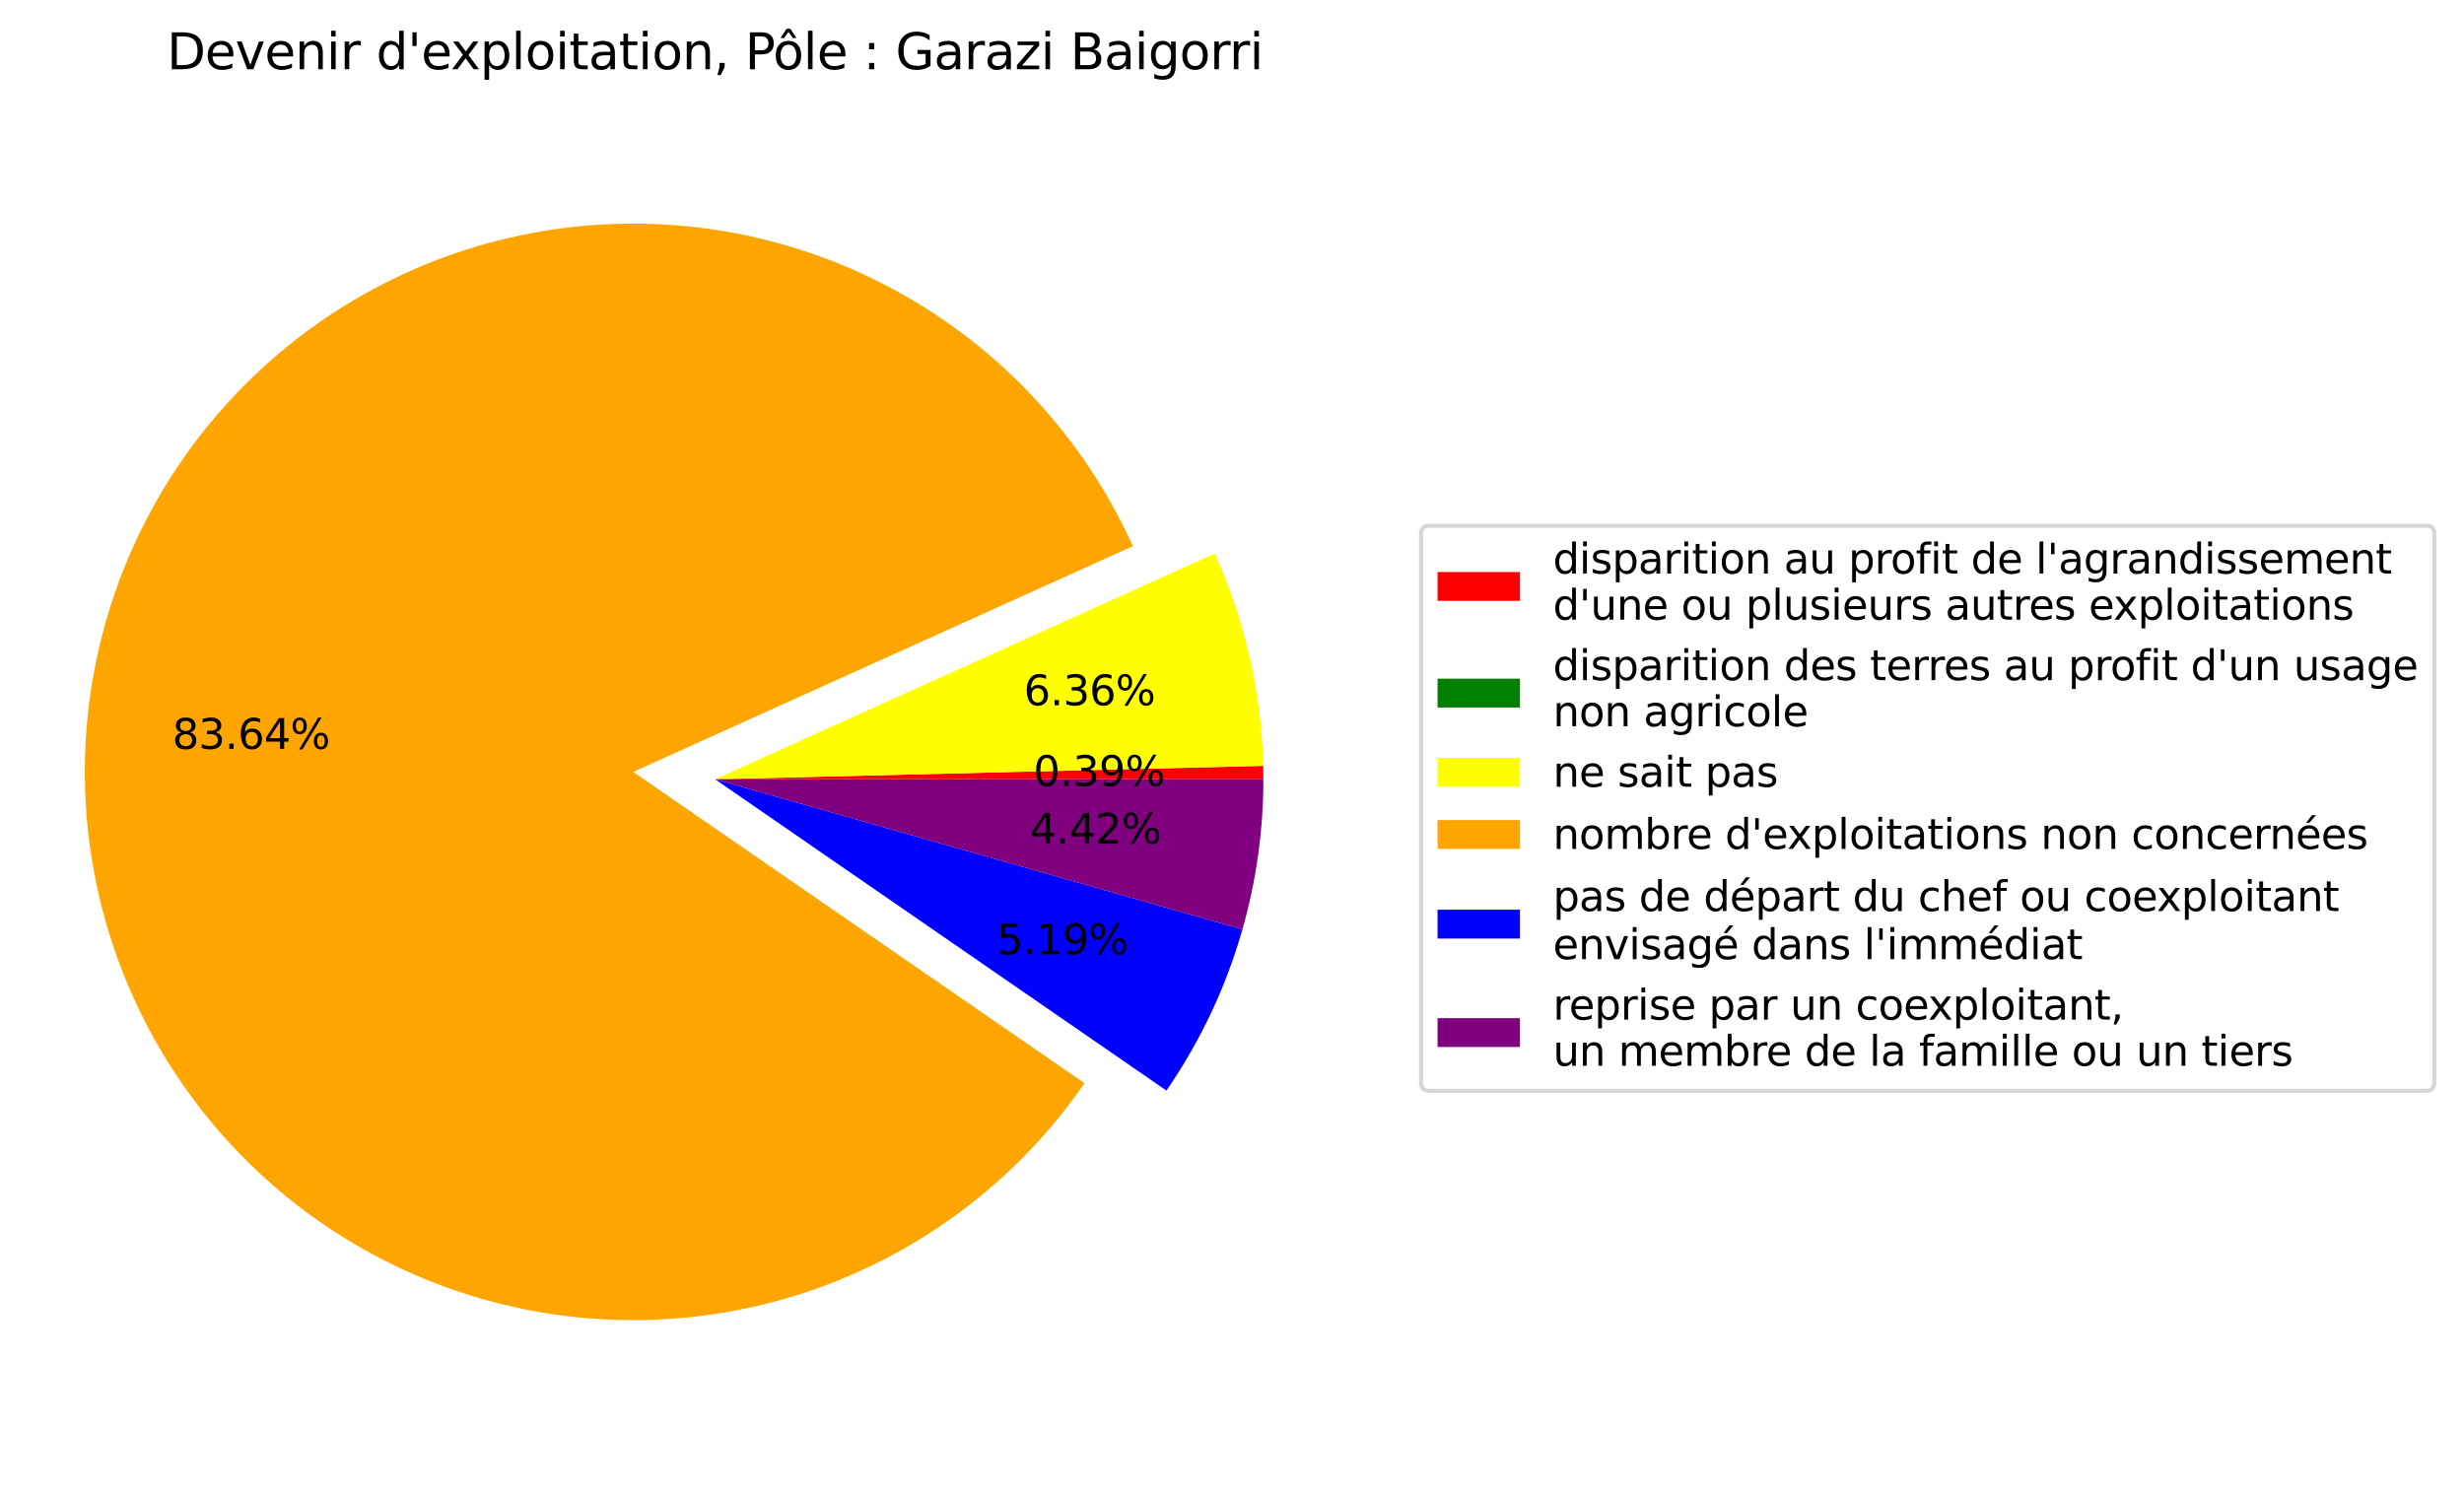 <?xml version="1.0" encoding="utf-8" standalone="no"?>
<!DOCTYPE svg PUBLIC "-//W3C//DTD SVG 1.1//EN"
  "http://www.w3.org/Graphics/SVG/1.1/DTD/svg11.dtd">
<svg xmlns:xlink="http://www.w3.org/1999/xlink" width="597.92pt" height="362.638pt" viewBox="0 0 597.92 362.638" xmlns="http://www.w3.org/2000/svg" version="1.1">
 <defs>
  <style type="text/css">*{stroke-linejoin: round; stroke-linecap: butt}</style>
 </defs>
 <g id="figure_1">
  <g id="patch_1">
   <path d="M 0 362.638 
L 597.92 362.638 
L 597.92 0 
L 0 0 
z
" style="fill: #ffffff"/>
  </g>
  <g id="axes_1">
   <g id="patch_2">
    <path d="M 306.576 189.118 
C 306.576 188.575 306.573 188.032 306.566 187.49 
C 306.559 186.947 306.549 186.404 306.536 185.861 
L 173.52 189.118 
z
" style="fill: #ff0000"/>
   </g>
   <g id="patch_3">
    <path d="M 306.536 185.861 
C 306.536 185.861 306.536 185.861 306.536 185.861 
L 173.52 189.118 
z
" style="fill: #008000"/>
   </g>
   <g id="patch_4">
    <path d="M 306.536 185.861 
C 306.319 176.99 305.215 168.162 303.24 159.51 
C 301.265 150.859 298.43 142.426 294.777 134.339 
L 173.52 189.118 
z
" style="fill: #ffff00"/>
   </g>
   <g id="patch_5">
    <path d="M 274.898 132.55 
C 268.888 119.245 260.728 107.02 250.747 96.365 
C 240.766 85.71 229.099 76.77 216.214 69.904 
C 203.33 63.038 189.403 58.34 174.993 55.997 
C 160.582 53.655 145.884 53.7 131.488 56.13 
C 117.092 58.561 103.194 63.345 90.352 70.289 
C 77.51 77.234 65.898 86.245 55.982 96.961 
C 46.066 107.676 37.982 119.952 32.052 133.293 
C 26.123 146.634 22.43 160.861 21.122 175.402 
C 19.813 189.943 20.906 204.6 24.358 218.786 
C 27.81 232.972 33.573 246.493 41.416 258.807 
C 49.259 271.121 59.075 282.061 70.471 291.187 
C 81.867 300.313 94.687 307.501 108.418 312.464 
C 122.148 317.426 136.602 320.095 151.199 320.363 
C 165.796 320.631 180.339 318.494 194.242 314.04 
C 208.145 309.585 221.221 302.872 232.944 294.17 
C 244.667 285.469 254.879 274.897 263.169 262.879 
L 153.642 187.329 
z
" style="fill: #ffa500"/>
   </g>
   <g id="patch_6">
    <path d="M 283.047 264.668 
C 287.159 258.707 290.777 252.419 293.866 245.869 
C 296.955 239.318 299.504 232.527 301.488 225.561 
L 173.52 189.118 
z
" style="fill: #0000ff"/>
   </g>
   <g id="patch_7">
    <path d="M 301.488 225.561 
C 303.174 219.642 304.447 213.612 305.298 207.516 
C 306.149 201.421 306.576 195.273 306.576 189.118 
L 173.52 189.118 
z
" style="fill: #800080"/>
   </g>
   <g id="matplotlib.axis_1"/>
   <g id="matplotlib.axis_2"/>
   <g id="text_1">
    <!-- 0.39% -->
    <g transform="translate(250.769 190.738) scale(0.1 -0.1)">
     <defs>
      <path id="DejaVuSans-30" d="M 2034 4250 
Q 1547 4250 1301 3770 
Q 1056 3291 1056 2328 
Q 1056 1369 1301 889 
Q 1547 409 2034 409 
Q 2525 409 2770 889 
Q 3016 1369 3016 2328 
Q 3016 3291 2770 3770 
Q 2525 4250 2034 4250 
z
M 2034 4750 
Q 2819 4750 3233 4129 
Q 3647 3509 3647 2328 
Q 3647 1150 3233 529 
Q 2819 -91 2034 -91 
Q 1250 -91 836 529 
Q 422 1150 422 2328 
Q 422 3509 836 4129 
Q 1250 4750 2034 4750 
z
" transform="scale(0.016)"/>
      <path id="DejaVuSans-2e" d="M 684 794 
L 1344 794 
L 1344 0 
L 684 0 
L 684 794 
z
" transform="scale(0.016)"/>
      <path id="DejaVuSans-33" d="M 2597 2516 
Q 3050 2419 3304 2112 
Q 3559 1806 3559 1356 
Q 3559 666 3084 287 
Q 2609 -91 1734 -91 
Q 1441 -91 1130 -33 
Q 819 25 488 141 
L 488 750 
Q 750 597 1062 519 
Q 1375 441 1716 441 
Q 2309 441 2620 675 
Q 2931 909 2931 1356 
Q 2931 1769 2642 2001 
Q 2353 2234 1838 2234 
L 1294 2234 
L 1294 2753 
L 1863 2753 
Q 2328 2753 2575 2939 
Q 2822 3125 2822 3475 
Q 2822 3834 2567 4026 
Q 2313 4219 1838 4219 
Q 1578 4219 1281 4162 
Q 984 4106 628 3988 
L 628 4550 
Q 988 4650 1302 4700 
Q 1616 4750 1894 4750 
Q 2613 4750 3031 4423 
Q 3450 4097 3450 3541 
Q 3450 3153 3228 2886 
Q 3006 2619 2597 2516 
z
" transform="scale(0.016)"/>
      <path id="DejaVuSans-39" d="M 703 97 
L 703 672 
Q 941 559 1184 500 
Q 1428 441 1663 441 
Q 2288 441 2617 861 
Q 2947 1281 2994 2138 
Q 2813 1869 2534 1725 
Q 2256 1581 1919 1581 
Q 1219 1581 811 2004 
Q 403 2428 403 3163 
Q 403 3881 828 4315 
Q 1253 4750 1959 4750 
Q 2769 4750 3195 4129 
Q 3622 3509 3622 2328 
Q 3622 1225 3098 567 
Q 2575 -91 1691 -91 
Q 1453 -91 1209 -44 
Q 966 3 703 97 
z
M 1959 2075 
Q 2384 2075 2632 2365 
Q 2881 2656 2881 3163 
Q 2881 3666 2632 3958 
Q 2384 4250 1959 4250 
Q 1534 4250 1286 3958 
Q 1038 3666 1038 3163 
Q 1038 2656 1286 2365 
Q 1534 2075 1959 2075 
z
" transform="scale(0.016)"/>
      <path id="DejaVuSans-25" d="M 4653 2053 
Q 4381 2053 4226 1822 
Q 4072 1591 4072 1178 
Q 4072 772 4226 539 
Q 4381 306 4653 306 
Q 4919 306 5073 539 
Q 5228 772 5228 1178 
Q 5228 1588 5073 1820 
Q 4919 2053 4653 2053 
z
M 4653 2450 
Q 5147 2450 5437 2106 
Q 5728 1763 5728 1178 
Q 5728 594 5436 251 
Q 5144 -91 4653 -91 
Q 4153 -91 3862 251 
Q 3572 594 3572 1178 
Q 3572 1766 3864 2108 
Q 4156 2450 4653 2450 
z
M 1428 4353 
Q 1159 4353 1004 4120 
Q 850 3888 850 3481 
Q 850 3069 1003 2837 
Q 1156 2606 1428 2606 
Q 1700 2606 1854 2837 
Q 2009 3069 2009 3481 
Q 2009 3884 1853 4118 
Q 1697 4353 1428 4353 
z
M 4250 4750 
L 4750 4750 
L 1831 -91 
L 1331 -91 
L 4250 4750 
z
M 1428 4750 
Q 1922 4750 2215 4408 
Q 2509 4066 2509 3481 
Q 2509 2891 2217 2550 
Q 1925 2209 1428 2209 
Q 931 2209 642 2551 
Q 353 2894 353 3481 
Q 353 4063 643 4406 
Q 934 4750 1428 4750 
z
" transform="scale(0.016)"/>
     </defs>
     <use xlink:href="#DejaVuSans-30"/>
     <use xlink:href="#DejaVuSans-2e" x="63.623"/>
     <use xlink:href="#DejaVuSans-33" x="95.41"/>
     <use xlink:href="#DejaVuSans-39" x="159.033"/>
     <use xlink:href="#DejaVuSans-25" x="222.656"/>
    </g>
   </g>
   <g id="text_2">
    <!-- 0.0% -->
    <g transform="translate(253.929 189.598) scale(0.1 -0.1)">
    </g>
   </g>
   <g id="text_3">
    <!-- 6.36% -->
    <g transform="translate(248.44 171.152) scale(0.1 -0.1)">
     <defs>
      <path id="DejaVuSans-36" d="M 2113 2584 
Q 1688 2584 1439 2293 
Q 1191 2003 1191 1497 
Q 1191 994 1439 701 
Q 1688 409 2113 409 
Q 2538 409 2786 701 
Q 3034 994 3034 1497 
Q 3034 2003 2786 2293 
Q 2538 2584 2113 2584 
z
M 3366 4563 
L 3366 3988 
Q 3128 4100 2886 4159 
Q 2644 4219 2406 4219 
Q 1781 4219 1451 3797 
Q 1122 3375 1075 2522 
Q 1259 2794 1537 2939 
Q 1816 3084 2150 3084 
Q 2853 3084 3261 2657 
Q 3669 2231 3669 1497 
Q 3669 778 3244 343 
Q 2819 -91 2113 -91 
Q 1303 -91 875 529 
Q 447 1150 447 2328 
Q 447 3434 972 4092 
Q 1497 4750 2381 4750 
Q 2619 4750 2861 4703 
Q 3103 4656 3366 4563 
z
" transform="scale(0.016)"/>
     </defs>
     <use xlink:href="#DejaVuSans-36"/>
     <use xlink:href="#DejaVuSans-2e" x="63.623"/>
     <use xlink:href="#DejaVuSans-33" x="95.41"/>
     <use xlink:href="#DejaVuSans-36" x="159.033"/>
     <use xlink:href="#DejaVuSans-25" x="222.656"/>
    </g>
   </g>
   <g id="text_4">
    <!-- 83.64% -->
    <g transform="translate(41.813 181.739) scale(0.1 -0.1)">
     <defs>
      <path id="DejaVuSans-38" d="M 2034 2216 
Q 1584 2216 1326 1975 
Q 1069 1734 1069 1313 
Q 1069 891 1326 650 
Q 1584 409 2034 409 
Q 2484 409 2743 651 
Q 3003 894 3003 1313 
Q 3003 1734 2745 1975 
Q 2488 2216 2034 2216 
z
M 1403 2484 
Q 997 2584 770 2862 
Q 544 3141 544 3541 
Q 544 4100 942 4425 
Q 1341 4750 2034 4750 
Q 2731 4750 3128 4425 
Q 3525 4100 3525 3541 
Q 3525 3141 3298 2862 
Q 3072 2584 2669 2484 
Q 3125 2378 3379 2068 
Q 3634 1759 3634 1313 
Q 3634 634 3220 271 
Q 2806 -91 2034 -91 
Q 1263 -91 848 271 
Q 434 634 434 1313 
Q 434 1759 690 2068 
Q 947 2378 1403 2484 
z
M 1172 3481 
Q 1172 3119 1398 2916 
Q 1625 2713 2034 2713 
Q 2441 2713 2670 2916 
Q 2900 3119 2900 3481 
Q 2900 3844 2670 4047 
Q 2441 4250 2034 4250 
Q 1625 4250 1398 4047 
Q 1172 3844 1172 3481 
z
" transform="scale(0.016)"/>
      <path id="DejaVuSans-34" d="M 2419 4116 
L 825 1625 
L 2419 1625 
L 2419 4116 
z
M 2253 4666 
L 3047 4666 
L 3047 1625 
L 3713 1625 
L 3713 1100 
L 3047 1100 
L 3047 0 
L 2419 0 
L 2419 1100 
L 313 1100 
L 313 1709 
L 2253 4666 
z
" transform="scale(0.016)"/>
     </defs>
     <use xlink:href="#DejaVuSans-38"/>
     <use xlink:href="#DejaVuSans-33" x="63.623"/>
     <use xlink:href="#DejaVuSans-2e" x="127.246"/>
     <use xlink:href="#DejaVuSans-36" x="159.033"/>
     <use xlink:href="#DejaVuSans-34" x="222.656"/>
     <use xlink:href="#DejaVuSans-25" x="286.279"/>
    </g>
   </g>
   <g id="text_5">
    <!-- 5.19% -->
    <g transform="translate(241.879 231.603) scale(0.1 -0.1)">
     <defs>
      <path id="DejaVuSans-35" d="M 691 4666 
L 3169 4666 
L 3169 4134 
L 1269 4134 
L 1269 2991 
Q 1406 3038 1543 3061 
Q 1681 3084 1819 3084 
Q 2600 3084 3056 2656 
Q 3513 2228 3513 1497 
Q 3513 744 3044 326 
Q 2575 -91 1722 -91 
Q 1428 -91 1123 -41 
Q 819 9 494 109 
L 494 744 
Q 775 591 1075 516 
Q 1375 441 1709 441 
Q 2250 441 2565 725 
Q 2881 1009 2881 1497 
Q 2881 1984 2565 2268 
Q 2250 2553 1709 2553 
Q 1456 2553 1204 2497 
Q 953 2441 691 2322 
L 691 4666 
z
" transform="scale(0.016)"/>
      <path id="DejaVuSans-31" d="M 794 531 
L 1825 531 
L 1825 4091 
L 703 3866 
L 703 4441 
L 1819 4666 
L 2450 4666 
L 2450 531 
L 3481 531 
L 3481 0 
L 794 0 
L 794 531 
z
" transform="scale(0.016)"/>
     </defs>
     <use xlink:href="#DejaVuSans-35"/>
     <use xlink:href="#DejaVuSans-2e" x="63.623"/>
     <use xlink:href="#DejaVuSans-31" x="95.41"/>
     <use xlink:href="#DejaVuSans-39" x="159.033"/>
     <use xlink:href="#DejaVuSans-25" x="222.656"/>
    </g>
   </g>
   <g id="text_6">
    <!-- 4.42% -->
    <g transform="translate(249.881 204.756) scale(0.1 -0.1)">
     <defs>
      <path id="DejaVuSans-32" d="M 1228 531 
L 3431 531 
L 3431 0 
L 469 0 
L 469 531 
Q 828 903 1448 1529 
Q 2069 2156 2228 2338 
Q 2531 2678 2651 2914 
Q 2772 3150 2772 3378 
Q 2772 3750 2511 3984 
Q 2250 4219 1831 4219 
Q 1534 4219 1204 4116 
Q 875 4013 500 3803 
L 500 4441 
Q 881 4594 1212 4672 
Q 1544 4750 1819 4750 
Q 2544 4750 2975 4387 
Q 3406 4025 3406 3419 
Q 3406 3131 3298 2873 
Q 3191 2616 2906 2266 
Q 2828 2175 2409 1742 
Q 1991 1309 1228 531 
z
" transform="scale(0.016)"/>
     </defs>
     <use xlink:href="#DejaVuSans-34"/>
     <use xlink:href="#DejaVuSans-2e" x="63.623"/>
     <use xlink:href="#DejaVuSans-34" x="95.41"/>
     <use xlink:href="#DejaVuSans-32" x="159.033"/>
     <use xlink:href="#DejaVuSans-25" x="222.656"/>
    </g>
   </g>
   <g id="text_7">
    <!-- Devenir d'exploitation, Pôle : Garazi Baigorri -->
    <g transform="translate(40.483 16.798) scale(0.12 -0.12)">
     <defs>
      <path id="DejaVuSans-44" d="M 1259 4147 
L 1259 519 
L 2022 519 
Q 2988 519 3436 956 
Q 3884 1394 3884 2338 
Q 3884 3275 3436 3711 
Q 2988 4147 2022 4147 
L 1259 4147 
z
M 628 4666 
L 1925 4666 
Q 3281 4666 3915 4102 
Q 4550 3538 4550 2338 
Q 4550 1131 3912 565 
Q 3275 0 1925 0 
L 628 0 
L 628 4666 
z
" transform="scale(0.016)"/>
      <path id="DejaVuSans-65" d="M 3597 1894 
L 3597 1613 
L 953 1613 
Q 991 1019 1311 708 
Q 1631 397 2203 397 
Q 2534 397 2845 478 
Q 3156 559 3463 722 
L 3463 178 
Q 3153 47 2828 -22 
Q 2503 -91 2169 -91 
Q 1331 -91 842 396 
Q 353 884 353 1716 
Q 353 2575 817 3079 
Q 1281 3584 2069 3584 
Q 2775 3584 3186 3129 
Q 3597 2675 3597 1894 
z
M 3022 2063 
Q 3016 2534 2758 2815 
Q 2500 3097 2075 3097 
Q 1594 3097 1305 2825 
Q 1016 2553 972 2059 
L 3022 2063 
z
" transform="scale(0.016)"/>
      <path id="DejaVuSans-76" d="M 191 3500 
L 800 3500 
L 1894 563 
L 2988 3500 
L 3597 3500 
L 2284 0 
L 1503 0 
L 191 3500 
z
" transform="scale(0.016)"/>
      <path id="DejaVuSans-6e" d="M 3513 2113 
L 3513 0 
L 2938 0 
L 2938 2094 
Q 2938 2591 2744 2837 
Q 2550 3084 2163 3084 
Q 1697 3084 1428 2787 
Q 1159 2491 1159 1978 
L 1159 0 
L 581 0 
L 581 3500 
L 1159 3500 
L 1159 2956 
Q 1366 3272 1645 3428 
Q 1925 3584 2291 3584 
Q 2894 3584 3203 3211 
Q 3513 2838 3513 2113 
z
" transform="scale(0.016)"/>
      <path id="DejaVuSans-69" d="M 603 3500 
L 1178 3500 
L 1178 0 
L 603 0 
L 603 3500 
z
M 603 4863 
L 1178 4863 
L 1178 4134 
L 603 4134 
L 603 4863 
z
" transform="scale(0.016)"/>
      <path id="DejaVuSans-72" d="M 2631 2963 
Q 2534 3019 2420 3045 
Q 2306 3072 2169 3072 
Q 1681 3072 1420 2755 
Q 1159 2438 1159 1844 
L 1159 0 
L 581 0 
L 581 3500 
L 1159 3500 
L 1159 2956 
Q 1341 3275 1631 3429 
Q 1922 3584 2338 3584 
Q 2397 3584 2469 3576 
Q 2541 3569 2628 3553 
L 2631 2963 
z
" transform="scale(0.016)"/>
      <path id="DejaVuSans-20" transform="scale(0.016)"/>
      <path id="DejaVuSans-64" d="M 2906 2969 
L 2906 4863 
L 3481 4863 
L 3481 0 
L 2906 0 
L 2906 525 
Q 2725 213 2448 61 
Q 2172 -91 1784 -91 
Q 1150 -91 751 415 
Q 353 922 353 1747 
Q 353 2572 751 3078 
Q 1150 3584 1784 3584 
Q 2172 3584 2448 3432 
Q 2725 3281 2906 2969 
z
M 947 1747 
Q 947 1113 1208 752 
Q 1469 391 1925 391 
Q 2381 391 2643 752 
Q 2906 1113 2906 1747 
Q 2906 2381 2643 2742 
Q 2381 3103 1925 3103 
Q 1469 3103 1208 2742 
Q 947 2381 947 1747 
z
" transform="scale(0.016)"/>
      <path id="DejaVuSans-27" d="M 1147 4666 
L 1147 2931 
L 616 2931 
L 616 4666 
L 1147 4666 
z
" transform="scale(0.016)"/>
      <path id="DejaVuSans-78" d="M 3513 3500 
L 2247 1797 
L 3578 0 
L 2900 0 
L 1881 1375 
L 863 0 
L 184 0 
L 1544 1831 
L 300 3500 
L 978 3500 
L 1906 2253 
L 2834 3500 
L 3513 3500 
z
" transform="scale(0.016)"/>
      <path id="DejaVuSans-70" d="M 1159 525 
L 1159 -1331 
L 581 -1331 
L 581 3500 
L 1159 3500 
L 1159 2969 
Q 1341 3281 1617 3432 
Q 1894 3584 2278 3584 
Q 2916 3584 3314 3078 
Q 3713 2572 3713 1747 
Q 3713 922 3314 415 
Q 2916 -91 2278 -91 
Q 1894 -91 1617 61 
Q 1341 213 1159 525 
z
M 3116 1747 
Q 3116 2381 2855 2742 
Q 2594 3103 2138 3103 
Q 1681 3103 1420 2742 
Q 1159 2381 1159 1747 
Q 1159 1113 1420 752 
Q 1681 391 2138 391 
Q 2594 391 2855 752 
Q 3116 1113 3116 1747 
z
" transform="scale(0.016)"/>
      <path id="DejaVuSans-6c" d="M 603 4863 
L 1178 4863 
L 1178 0 
L 603 0 
L 603 4863 
z
" transform="scale(0.016)"/>
      <path id="DejaVuSans-6f" d="M 1959 3097 
Q 1497 3097 1228 2736 
Q 959 2375 959 1747 
Q 959 1119 1226 758 
Q 1494 397 1959 397 
Q 2419 397 2687 759 
Q 2956 1122 2956 1747 
Q 2956 2369 2687 2733 
Q 2419 3097 1959 3097 
z
M 1959 3584 
Q 2709 3584 3137 3096 
Q 3566 2609 3566 1747 
Q 3566 888 3137 398 
Q 2709 -91 1959 -91 
Q 1206 -91 779 398 
Q 353 888 353 1747 
Q 353 2609 779 3096 
Q 1206 3584 1959 3584 
z
" transform="scale(0.016)"/>
      <path id="DejaVuSans-74" d="M 1172 4494 
L 1172 3500 
L 2356 3500 
L 2356 3053 
L 1172 3053 
L 1172 1153 
Q 1172 725 1289 603 
Q 1406 481 1766 481 
L 2356 481 
L 2356 0 
L 1766 0 
Q 1100 0 847 248 
Q 594 497 594 1153 
L 594 3053 
L 172 3053 
L 172 3500 
L 594 3500 
L 594 4494 
L 1172 4494 
z
" transform="scale(0.016)"/>
      <path id="DejaVuSans-61" d="M 2194 1759 
Q 1497 1759 1228 1600 
Q 959 1441 959 1056 
Q 959 750 1161 570 
Q 1363 391 1709 391 
Q 2188 391 2477 730 
Q 2766 1069 2766 1631 
L 2766 1759 
L 2194 1759 
z
M 3341 1997 
L 3341 0 
L 2766 0 
L 2766 531 
Q 2569 213 2275 61 
Q 1981 -91 1556 -91 
Q 1019 -91 701 211 
Q 384 513 384 1019 
Q 384 1609 779 1909 
Q 1175 2209 1959 2209 
L 2766 2209 
L 2766 2266 
Q 2766 2663 2505 2880 
Q 2244 3097 1772 3097 
Q 1472 3097 1187 3025 
Q 903 2953 641 2809 
L 641 3341 
Q 956 3463 1253 3523 
Q 1550 3584 1831 3584 
Q 2591 3584 2966 3190 
Q 3341 2797 3341 1997 
z
" transform="scale(0.016)"/>
      <path id="DejaVuSans-2c" d="M 750 794 
L 1409 794 
L 1409 256 
L 897 -744 
L 494 -744 
L 750 256 
L 750 794 
z
" transform="scale(0.016)"/>
      <path id="DejaVuSans-50" d="M 1259 4147 
L 1259 2394 
L 2053 2394 
Q 2494 2394 2734 2622 
Q 2975 2850 2975 3272 
Q 2975 3691 2734 3919 
Q 2494 4147 2053 4147 
L 1259 4147 
z
M 628 4666 
L 2053 4666 
Q 2838 4666 3239 4311 
Q 3641 3956 3641 3272 
Q 3641 2581 3239 2228 
Q 2838 1875 2053 1875 
L 1259 1875 
L 1259 0 
L 628 0 
L 628 4666 
z
" transform="scale(0.016)"/>
      <path id="DejaVuSans-f4" d="M 1959 3097 
Q 1497 3097 1228 2736 
Q 959 2375 959 1747 
Q 959 1119 1226 758 
Q 1494 397 1959 397 
Q 2419 397 2687 759 
Q 2956 1122 2956 1747 
Q 2956 2369 2687 2733 
Q 2419 3097 1959 3097 
z
M 1959 3584 
Q 2709 3584 3137 3096 
Q 3566 2609 3566 1747 
Q 3566 888 3137 398 
Q 2709 -91 1959 -91 
Q 1206 -91 779 398 
Q 353 888 353 1747 
Q 353 2609 779 3096 
Q 1206 3584 1959 3584 
z
M 1729 5119 
L 2191 5119 
L 2957 3944 
L 2523 3944 
L 1960 4709 
L 1398 3944 
L 963 3944 
L 1729 5119 
z
" transform="scale(0.016)"/>
      <path id="DejaVuSans-3a" d="M 750 794 
L 1409 794 
L 1409 0 
L 750 0 
L 750 794 
z
M 750 3309 
L 1409 3309 
L 1409 2516 
L 750 2516 
L 750 3309 
z
" transform="scale(0.016)"/>
      <path id="DejaVuSans-47" d="M 3809 666 
L 3809 1919 
L 2778 1919 
L 2778 2438 
L 4434 2438 
L 4434 434 
Q 4069 175 3628 42 
Q 3188 -91 2688 -91 
Q 1594 -91 976 548 
Q 359 1188 359 2328 
Q 359 3472 976 4111 
Q 1594 4750 2688 4750 
Q 3144 4750 3555 4637 
Q 3966 4525 4313 4306 
L 4313 3634 
Q 3963 3931 3569 4081 
Q 3175 4231 2741 4231 
Q 1884 4231 1454 3753 
Q 1025 3275 1025 2328 
Q 1025 1384 1454 906 
Q 1884 428 2741 428 
Q 3075 428 3337 486 
Q 3600 544 3809 666 
z
" transform="scale(0.016)"/>
      <path id="DejaVuSans-7a" d="M 353 3500 
L 3084 3500 
L 3084 2975 
L 922 459 
L 3084 459 
L 3084 0 
L 275 0 
L 275 525 
L 2438 3041 
L 353 3041 
L 353 3500 
z
" transform="scale(0.016)"/>
      <path id="DejaVuSans-42" d="M 1259 2228 
L 1259 519 
L 2272 519 
Q 2781 519 3026 730 
Q 3272 941 3272 1375 
Q 3272 1813 3026 2020 
Q 2781 2228 2272 2228 
L 1259 2228 
z
M 1259 4147 
L 1259 2741 
L 2194 2741 
Q 2656 2741 2882 2914 
Q 3109 3088 3109 3444 
Q 3109 3797 2882 3972 
Q 2656 4147 2194 4147 
L 1259 4147 
z
M 628 4666 
L 2241 4666 
Q 2963 4666 3353 4366 
Q 3744 4066 3744 3513 
Q 3744 3084 3544 2831 
Q 3344 2578 2956 2516 
Q 3422 2416 3680 2098 
Q 3938 1781 3938 1306 
Q 3938 681 3513 340 
Q 3088 0 2303 0 
L 628 0 
L 628 4666 
z
" transform="scale(0.016)"/>
      <path id="DejaVuSans-67" d="M 2906 1791 
Q 2906 2416 2648 2759 
Q 2391 3103 1925 3103 
Q 1463 3103 1205 2759 
Q 947 2416 947 1791 
Q 947 1169 1205 825 
Q 1463 481 1925 481 
Q 2391 481 2648 825 
Q 2906 1169 2906 1791 
z
M 3481 434 
Q 3481 -459 3084 -895 
Q 2688 -1331 1869 -1331 
Q 1566 -1331 1297 -1286 
Q 1028 -1241 775 -1147 
L 775 -588 
Q 1028 -725 1275 -790 
Q 1522 -856 1778 -856 
Q 2344 -856 2625 -561 
Q 2906 -266 2906 331 
L 2906 616 
Q 2728 306 2450 153 
Q 2172 0 1784 0 
Q 1141 0 747 490 
Q 353 981 353 1791 
Q 353 2603 747 3093 
Q 1141 3584 1784 3584 
Q 2172 3584 2450 3431 
Q 2728 3278 2906 2969 
L 2906 3500 
L 3481 3500 
L 3481 434 
z
" transform="scale(0.016)"/>
     </defs>
     <use xlink:href="#DejaVuSans-44"/>
     <use xlink:href="#DejaVuSans-65" x="77.002"/>
     <use xlink:href="#DejaVuSans-76" x="138.525"/>
     <use xlink:href="#DejaVuSans-65" x="197.705"/>
     <use xlink:href="#DejaVuSans-6e" x="259.229"/>
     <use xlink:href="#DejaVuSans-69" x="322.607"/>
     <use xlink:href="#DejaVuSans-72" x="350.391"/>
     <use xlink:href="#DejaVuSans-20" x="391.504"/>
     <use xlink:href="#DejaVuSans-64" x="423.291"/>
     <use xlink:href="#DejaVuSans-27" x="486.768"/>
     <use xlink:href="#DejaVuSans-65" x="514.258"/>
     <use xlink:href="#DejaVuSans-78" x="574.031"/>
     <use xlink:href="#DejaVuSans-70" x="633.211"/>
     <use xlink:href="#DejaVuSans-6c" x="696.688"/>
     <use xlink:href="#DejaVuSans-6f" x="724.471"/>
     <use xlink:href="#DejaVuSans-69" x="785.652"/>
     <use xlink:href="#DejaVuSans-74" x="813.436"/>
     <use xlink:href="#DejaVuSans-61" x="852.645"/>
     <use xlink:href="#DejaVuSans-74" x="913.924"/>
     <use xlink:href="#DejaVuSans-69" x="953.133"/>
     <use xlink:href="#DejaVuSans-6f" x="980.916"/>
     <use xlink:href="#DejaVuSans-6e" x="1042.098"/>
     <use xlink:href="#DejaVuSans-2c" x="1105.477"/>
     <use xlink:href="#DejaVuSans-20" x="1137.264"/>
     <use xlink:href="#DejaVuSans-50" x="1169.051"/>
     <use xlink:href="#DejaVuSans-f4" x="1225.729"/>
     <use xlink:href="#DejaVuSans-6c" x="1286.91"/>
     <use xlink:href="#DejaVuSans-65" x="1314.693"/>
     <use xlink:href="#DejaVuSans-20" x="1376.217"/>
     <use xlink:href="#DejaVuSans-3a" x="1408.004"/>
     <use xlink:href="#DejaVuSans-20" x="1441.695"/>
     <use xlink:href="#DejaVuSans-47" x="1473.482"/>
     <use xlink:href="#DejaVuSans-61" x="1550.973"/>
     <use xlink:href="#DejaVuSans-72" x="1612.252"/>
     <use xlink:href="#DejaVuSans-61" x="1653.365"/>
     <use xlink:href="#DejaVuSans-7a" x="1714.645"/>
     <use xlink:href="#DejaVuSans-69" x="1767.135"/>
     <use xlink:href="#DejaVuSans-20" x="1794.918"/>
     <use xlink:href="#DejaVuSans-42" x="1826.705"/>
     <use xlink:href="#DejaVuSans-61" x="1895.309"/>
     <use xlink:href="#DejaVuSans-69" x="1956.588"/>
     <use xlink:href="#DejaVuSans-67" x="1984.371"/>
     <use xlink:href="#DejaVuSans-6f" x="2047.848"/>
     <use xlink:href="#DejaVuSans-72" x="2109.029"/>
     <use xlink:href="#DejaVuSans-72" x="2148.393"/>
     <use xlink:href="#DejaVuSans-69" x="2189.506"/>
    </g>
   </g>
   <g id="legend_1">
    <g id="patch_8">
     <path d="M 346.84 264.73 
L 588.72 264.73 
Q 590.72 264.73 590.72 262.73 
L 590.72 129.59 
Q 590.72 127.59 588.72 127.59 
L 346.84 127.59 
Q 344.84 127.59 344.84 129.59 
L 344.84 262.73 
Q 344.84 264.73 346.84 264.73 
z
" style="fill: #ffffff; opacity: 0.8; stroke: #cccccc; stroke-linejoin: miter"/>
    </g>
    <g id="patch_9">
     <path d="M 348.84 145.827 
L 368.84 145.827 
L 368.84 138.827 
L 348.84 138.827 
z
" style="fill: #ff0000"/>
    </g>
    <g id="text_8">
     <!-- disparition au profit de l'agrandissement -->
     <g transform="translate(376.84 139.189) scale(0.1 -0.1)">
      <defs>
       <path id="DejaVuSans-73" d="M 2834 3397 
L 2834 2853 
Q 2591 2978 2328 3040 
Q 2066 3103 1784 3103 
Q 1356 3103 1142 2972 
Q 928 2841 928 2578 
Q 928 2378 1081 2264 
Q 1234 2150 1697 2047 
L 1894 2003 
Q 2506 1872 2764 1633 
Q 3022 1394 3022 966 
Q 3022 478 2636 193 
Q 2250 -91 1575 -91 
Q 1294 -91 989 -36 
Q 684 19 347 128 
L 347 722 
Q 666 556 975 473 
Q 1284 391 1588 391 
Q 1994 391 2212 530 
Q 2431 669 2431 922 
Q 2431 1156 2273 1281 
Q 2116 1406 1581 1522 
L 1381 1569 
Q 847 1681 609 1914 
Q 372 2147 372 2553 
Q 372 3047 722 3315 
Q 1072 3584 1716 3584 
Q 2034 3584 2315 3537 
Q 2597 3491 2834 3397 
z
" transform="scale(0.016)"/>
       <path id="DejaVuSans-75" d="M 544 1381 
L 544 3500 
L 1119 3500 
L 1119 1403 
Q 1119 906 1312 657 
Q 1506 409 1894 409 
Q 2359 409 2629 706 
Q 2900 1003 2900 1516 
L 2900 3500 
L 3475 3500 
L 3475 0 
L 2900 0 
L 2900 538 
Q 2691 219 2414 64 
Q 2138 -91 1772 -91 
Q 1169 -91 856 284 
Q 544 659 544 1381 
z
M 1991 3584 
L 1991 3584 
z
" transform="scale(0.016)"/>
       <path id="DejaVuSans-66" d="M 2375 4863 
L 2375 4384 
L 1825 4384 
Q 1516 4384 1395 4259 
Q 1275 4134 1275 3809 
L 1275 3500 
L 2222 3500 
L 2222 3053 
L 1275 3053 
L 1275 0 
L 697 0 
L 697 3053 
L 147 3053 
L 147 3500 
L 697 3500 
L 697 3744 
Q 697 4328 969 4595 
Q 1241 4863 1831 4863 
L 2375 4863 
z
" transform="scale(0.016)"/>
       <path id="DejaVuSans-6d" d="M 3328 2828 
Q 3544 3216 3844 3400 
Q 4144 3584 4550 3584 
Q 5097 3584 5394 3201 
Q 5691 2819 5691 2113 
L 5691 0 
L 5113 0 
L 5113 2094 
Q 5113 2597 4934 2840 
Q 4756 3084 4391 3084 
Q 3944 3084 3684 2787 
Q 3425 2491 3425 1978 
L 3425 0 
L 2847 0 
L 2847 2094 
Q 2847 2600 2669 2842 
Q 2491 3084 2119 3084 
Q 1678 3084 1418 2786 
Q 1159 2488 1159 1978 
L 1159 0 
L 581 0 
L 581 3500 
L 1159 3500 
L 1159 2956 
Q 1356 3278 1631 3431 
Q 1906 3584 2284 3584 
Q 2666 3584 2933 3390 
Q 3200 3197 3328 2828 
z
" transform="scale(0.016)"/>
      </defs>
      <use xlink:href="#DejaVuSans-64"/>
      <use xlink:href="#DejaVuSans-69" x="63.477"/>
      <use xlink:href="#DejaVuSans-73" x="91.26"/>
      <use xlink:href="#DejaVuSans-70" x="143.359"/>
      <use xlink:href="#DejaVuSans-61" x="206.836"/>
      <use xlink:href="#DejaVuSans-72" x="268.115"/>
      <use xlink:href="#DejaVuSans-69" x="309.229"/>
      <use xlink:href="#DejaVuSans-74" x="337.012"/>
      <use xlink:href="#DejaVuSans-69" x="376.221"/>
      <use xlink:href="#DejaVuSans-6f" x="404.004"/>
      <use xlink:href="#DejaVuSans-6e" x="465.186"/>
      <use xlink:href="#DejaVuSans-20" x="528.564"/>
      <use xlink:href="#DejaVuSans-61" x="560.352"/>
      <use xlink:href="#DejaVuSans-75" x="621.631"/>
      <use xlink:href="#DejaVuSans-20" x="685.01"/>
      <use xlink:href="#DejaVuSans-70" x="716.797"/>
      <use xlink:href="#DejaVuSans-72" x="780.273"/>
      <use xlink:href="#DejaVuSans-6f" x="819.137"/>
      <use xlink:href="#DejaVuSans-66" x="880.318"/>
      <use xlink:href="#DejaVuSans-69" x="915.523"/>
      <use xlink:href="#DejaVuSans-74" x="943.307"/>
      <use xlink:href="#DejaVuSans-20" x="982.516"/>
      <use xlink:href="#DejaVuSans-64" x="1014.303"/>
      <use xlink:href="#DejaVuSans-65" x="1077.779"/>
      <use xlink:href="#DejaVuSans-20" x="1139.303"/>
      <use xlink:href="#DejaVuSans-6c" x="1171.09"/>
      <use xlink:href="#DejaVuSans-27" x="1198.873"/>
      <use xlink:href="#DejaVuSans-61" x="1226.363"/>
      <use xlink:href="#DejaVuSans-67" x="1287.643"/>
      <use xlink:href="#DejaVuSans-72" x="1351.119"/>
      <use xlink:href="#DejaVuSans-61" x="1392.232"/>
      <use xlink:href="#DejaVuSans-6e" x="1453.512"/>
      <use xlink:href="#DejaVuSans-64" x="1516.891"/>
      <use xlink:href="#DejaVuSans-69" x="1580.367"/>
      <use xlink:href="#DejaVuSans-73" x="1608.15"/>
      <use xlink:href="#DejaVuSans-73" x="1660.25"/>
      <use xlink:href="#DejaVuSans-65" x="1712.35"/>
      <use xlink:href="#DejaVuSans-6d" x="1773.873"/>
      <use xlink:href="#DejaVuSans-65" x="1871.285"/>
      <use xlink:href="#DejaVuSans-6e" x="1932.809"/>
      <use xlink:href="#DejaVuSans-74" x="1996.188"/>
     </g>
     <!-- d'une ou plusieurs autres exploitations -->
     <g transform="translate(376.84 150.386) scale(0.1 -0.1)">
      <use xlink:href="#DejaVuSans-64"/>
      <use xlink:href="#DejaVuSans-27" x="63.477"/>
      <use xlink:href="#DejaVuSans-75" x="90.967"/>
      <use xlink:href="#DejaVuSans-6e" x="154.346"/>
      <use xlink:href="#DejaVuSans-65" x="217.725"/>
      <use xlink:href="#DejaVuSans-20" x="279.248"/>
      <use xlink:href="#DejaVuSans-6f" x="311.035"/>
      <use xlink:href="#DejaVuSans-75" x="372.217"/>
      <use xlink:href="#DejaVuSans-20" x="435.596"/>
      <use xlink:href="#DejaVuSans-70" x="467.383"/>
      <use xlink:href="#DejaVuSans-6c" x="530.859"/>
      <use xlink:href="#DejaVuSans-75" x="558.643"/>
      <use xlink:href="#DejaVuSans-73" x="622.021"/>
      <use xlink:href="#DejaVuSans-69" x="674.121"/>
      <use xlink:href="#DejaVuSans-65" x="701.904"/>
      <use xlink:href="#DejaVuSans-75" x="763.428"/>
      <use xlink:href="#DejaVuSans-72" x="826.807"/>
      <use xlink:href="#DejaVuSans-73" x="867.92"/>
      <use xlink:href="#DejaVuSans-20" x="920.02"/>
      <use xlink:href="#DejaVuSans-61" x="951.807"/>
      <use xlink:href="#DejaVuSans-75" x="1013.086"/>
      <use xlink:href="#DejaVuSans-74" x="1076.465"/>
      <use xlink:href="#DejaVuSans-72" x="1115.674"/>
      <use xlink:href="#DejaVuSans-65" x="1154.537"/>
      <use xlink:href="#DejaVuSans-73" x="1216.061"/>
      <use xlink:href="#DejaVuSans-20" x="1268.16"/>
      <use xlink:href="#DejaVuSans-65" x="1299.947"/>
      <use xlink:href="#DejaVuSans-78" x="1359.721"/>
      <use xlink:href="#DejaVuSans-70" x="1418.9"/>
      <use xlink:href="#DejaVuSans-6c" x="1482.377"/>
      <use xlink:href="#DejaVuSans-6f" x="1510.16"/>
      <use xlink:href="#DejaVuSans-69" x="1571.342"/>
      <use xlink:href="#DejaVuSans-74" x="1599.125"/>
      <use xlink:href="#DejaVuSans-61" x="1638.334"/>
      <use xlink:href="#DejaVuSans-74" x="1699.613"/>
      <use xlink:href="#DejaVuSans-69" x="1738.822"/>
      <use xlink:href="#DejaVuSans-6f" x="1766.605"/>
      <use xlink:href="#DejaVuSans-6e" x="1827.787"/>
      <use xlink:href="#DejaVuSans-73" x="1891.166"/>
     </g>
    </g>
    <g id="patch_10">
     <path d="M 348.84 171.703 
L 368.84 171.703 
L 368.84 164.703 
L 348.84 164.703 
z
" style="fill: #008000"/>
    </g>
    <g id="text_9">
     <!-- disparition des terres au profit d'un usage -->
     <g transform="translate(376.84 165.065) scale(0.1 -0.1)">
      <use xlink:href="#DejaVuSans-64"/>
      <use xlink:href="#DejaVuSans-69" x="63.477"/>
      <use xlink:href="#DejaVuSans-73" x="91.26"/>
      <use xlink:href="#DejaVuSans-70" x="143.359"/>
      <use xlink:href="#DejaVuSans-61" x="206.836"/>
      <use xlink:href="#DejaVuSans-72" x="268.115"/>
      <use xlink:href="#DejaVuSans-69" x="309.229"/>
      <use xlink:href="#DejaVuSans-74" x="337.012"/>
      <use xlink:href="#DejaVuSans-69" x="376.221"/>
      <use xlink:href="#DejaVuSans-6f" x="404.004"/>
      <use xlink:href="#DejaVuSans-6e" x="465.186"/>
      <use xlink:href="#DejaVuSans-20" x="528.564"/>
      <use xlink:href="#DejaVuSans-64" x="560.352"/>
      <use xlink:href="#DejaVuSans-65" x="623.828"/>
      <use xlink:href="#DejaVuSans-73" x="685.352"/>
      <use xlink:href="#DejaVuSans-20" x="737.451"/>
      <use xlink:href="#DejaVuSans-74" x="769.238"/>
      <use xlink:href="#DejaVuSans-65" x="808.447"/>
      <use xlink:href="#DejaVuSans-72" x="869.971"/>
      <use xlink:href="#DejaVuSans-72" x="909.334"/>
      <use xlink:href="#DejaVuSans-65" x="948.197"/>
      <use xlink:href="#DejaVuSans-73" x="1009.721"/>
      <use xlink:href="#DejaVuSans-20" x="1061.82"/>
      <use xlink:href="#DejaVuSans-61" x="1093.607"/>
      <use xlink:href="#DejaVuSans-75" x="1154.887"/>
      <use xlink:href="#DejaVuSans-20" x="1218.266"/>
      <use xlink:href="#DejaVuSans-70" x="1250.053"/>
      <use xlink:href="#DejaVuSans-72" x="1313.529"/>
      <use xlink:href="#DejaVuSans-6f" x="1352.393"/>
      <use xlink:href="#DejaVuSans-66" x="1413.574"/>
      <use xlink:href="#DejaVuSans-69" x="1448.779"/>
      <use xlink:href="#DejaVuSans-74" x="1476.562"/>
      <use xlink:href="#DejaVuSans-20" x="1515.771"/>
      <use xlink:href="#DejaVuSans-64" x="1547.559"/>
      <use xlink:href="#DejaVuSans-27" x="1611.035"/>
      <use xlink:href="#DejaVuSans-75" x="1638.525"/>
      <use xlink:href="#DejaVuSans-6e" x="1701.904"/>
      <use xlink:href="#DejaVuSans-20" x="1765.283"/>
      <use xlink:href="#DejaVuSans-75" x="1797.07"/>
      <use xlink:href="#DejaVuSans-73" x="1860.449"/>
      <use xlink:href="#DejaVuSans-61" x="1912.549"/>
      <use xlink:href="#DejaVuSans-67" x="1973.828"/>
      <use xlink:href="#DejaVuSans-65" x="2037.305"/>
     </g>
     <!-- non agricole -->
     <g transform="translate(376.84 176.262) scale(0.1 -0.1)">
      <defs>
       <path id="DejaVuSans-63" d="M 3122 3366 
L 3122 2828 
Q 2878 2963 2633 3030 
Q 2388 3097 2138 3097 
Q 1578 3097 1268 2742 
Q 959 2388 959 1747 
Q 959 1106 1268 751 
Q 1578 397 2138 397 
Q 2388 397 2633 464 
Q 2878 531 3122 666 
L 3122 134 
Q 2881 22 2623 -34 
Q 2366 -91 2075 -91 
Q 1284 -91 818 406 
Q 353 903 353 1747 
Q 353 2603 823 3093 
Q 1294 3584 2113 3584 
Q 2378 3584 2631 3529 
Q 2884 3475 3122 3366 
z
" transform="scale(0.016)"/>
      </defs>
      <use xlink:href="#DejaVuSans-6e"/>
      <use xlink:href="#DejaVuSans-6f" x="63.379"/>
      <use xlink:href="#DejaVuSans-6e" x="124.561"/>
      <use xlink:href="#DejaVuSans-20" x="187.939"/>
      <use xlink:href="#DejaVuSans-61" x="219.727"/>
      <use xlink:href="#DejaVuSans-67" x="281.006"/>
      <use xlink:href="#DejaVuSans-72" x="344.482"/>
      <use xlink:href="#DejaVuSans-69" x="385.596"/>
      <use xlink:href="#DejaVuSans-63" x="413.379"/>
      <use xlink:href="#DejaVuSans-6f" x="468.359"/>
      <use xlink:href="#DejaVuSans-6c" x="529.541"/>
      <use xlink:href="#DejaVuSans-65" x="557.324"/>
     </g>
    </g>
    <g id="patch_11">
     <path d="M 348.84 190.94 
L 368.84 190.94 
L 368.84 183.94 
L 348.84 183.94 
z
" style="fill: #ffff00"/>
    </g>
    <g id="text_10">
     <!-- ne sait pas -->
     <g transform="translate(376.84 190.94) scale(0.1 -0.1)">
      <use xlink:href="#DejaVuSans-6e"/>
      <use xlink:href="#DejaVuSans-65" x="63.379"/>
      <use xlink:href="#DejaVuSans-20" x="124.902"/>
      <use xlink:href="#DejaVuSans-73" x="156.689"/>
      <use xlink:href="#DejaVuSans-61" x="208.789"/>
      <use xlink:href="#DejaVuSans-69" x="270.068"/>
      <use xlink:href="#DejaVuSans-74" x="297.852"/>
      <use xlink:href="#DejaVuSans-20" x="337.061"/>
      <use xlink:href="#DejaVuSans-70" x="368.848"/>
      <use xlink:href="#DejaVuSans-61" x="432.324"/>
      <use xlink:href="#DejaVuSans-73" x="493.604"/>
     </g>
    </g>
    <g id="patch_12">
     <path d="M 348.84 206.019 
L 368.84 206.019 
L 368.84 199.019 
L 348.84 199.019 
z
" style="fill: #ffa500"/>
    </g>
    <g id="text_11">
     <!-- nombre d'exploitations non concernées -->
     <g transform="translate(376.84 206.019) scale(0.1 -0.1)">
      <defs>
       <path id="DejaVuSans-62" d="M 3116 1747 
Q 3116 2381 2855 2742 
Q 2594 3103 2138 3103 
Q 1681 3103 1420 2742 
Q 1159 2381 1159 1747 
Q 1159 1113 1420 752 
Q 1681 391 2138 391 
Q 2594 391 2855 752 
Q 3116 1113 3116 1747 
z
M 1159 2969 
Q 1341 3281 1617 3432 
Q 1894 3584 2278 3584 
Q 2916 3584 3314 3078 
Q 3713 2572 3713 1747 
Q 3713 922 3314 415 
Q 2916 -91 2278 -91 
Q 1894 -91 1617 61 
Q 1341 213 1159 525 
L 1159 0 
L 581 0 
L 581 4863 
L 1159 4863 
L 1159 2969 
z
" transform="scale(0.016)"/>
       <path id="DejaVuSans-e9" d="M 3597 1894 
L 3597 1613 
L 953 1613 
Q 991 1019 1311 708 
Q 1631 397 2203 397 
Q 2534 397 2845 478 
Q 3156 559 3463 722 
L 3463 178 
Q 3153 47 2828 -22 
Q 2503 -91 2169 -91 
Q 1331 -91 842 396 
Q 353 884 353 1716 
Q 353 2575 817 3079 
Q 1281 3584 2069 3584 
Q 2775 3584 3186 3129 
Q 3597 2675 3597 1894 
z
M 3022 2063 
Q 3016 2534 2758 2815 
Q 2500 3097 2075 3097 
Q 1594 3097 1305 2825 
Q 1016 2553 972 2059 
L 3022 2063 
z
M 2466 5119 
L 3088 5119 
L 2070 3944 
L 1591 3944 
L 2466 5119 
z
" transform="scale(0.016)"/>
      </defs>
      <use xlink:href="#DejaVuSans-6e"/>
      <use xlink:href="#DejaVuSans-6f" x="63.379"/>
      <use xlink:href="#DejaVuSans-6d" x="124.561"/>
      <use xlink:href="#DejaVuSans-62" x="221.973"/>
      <use xlink:href="#DejaVuSans-72" x="285.449"/>
      <use xlink:href="#DejaVuSans-65" x="324.312"/>
      <use xlink:href="#DejaVuSans-20" x="385.836"/>
      <use xlink:href="#DejaVuSans-64" x="417.623"/>
      <use xlink:href="#DejaVuSans-27" x="481.1"/>
      <use xlink:href="#DejaVuSans-65" x="508.59"/>
      <use xlink:href="#DejaVuSans-78" x="568.363"/>
      <use xlink:href="#DejaVuSans-70" x="627.543"/>
      <use xlink:href="#DejaVuSans-6c" x="691.02"/>
      <use xlink:href="#DejaVuSans-6f" x="718.803"/>
      <use xlink:href="#DejaVuSans-69" x="779.984"/>
      <use xlink:href="#DejaVuSans-74" x="807.768"/>
      <use xlink:href="#DejaVuSans-61" x="846.977"/>
      <use xlink:href="#DejaVuSans-74" x="908.256"/>
      <use xlink:href="#DejaVuSans-69" x="947.465"/>
      <use xlink:href="#DejaVuSans-6f" x="975.248"/>
      <use xlink:href="#DejaVuSans-6e" x="1036.43"/>
      <use xlink:href="#DejaVuSans-73" x="1099.809"/>
      <use xlink:href="#DejaVuSans-20" x="1151.908"/>
      <use xlink:href="#DejaVuSans-6e" x="1183.695"/>
      <use xlink:href="#DejaVuSans-6f" x="1247.074"/>
      <use xlink:href="#DejaVuSans-6e" x="1308.256"/>
      <use xlink:href="#DejaVuSans-20" x="1371.635"/>
      <use xlink:href="#DejaVuSans-63" x="1403.422"/>
      <use xlink:href="#DejaVuSans-6f" x="1458.402"/>
      <use xlink:href="#DejaVuSans-6e" x="1519.584"/>
      <use xlink:href="#DejaVuSans-63" x="1582.963"/>
      <use xlink:href="#DejaVuSans-65" x="1637.943"/>
      <use xlink:href="#DejaVuSans-72" x="1699.467"/>
      <use xlink:href="#DejaVuSans-6e" x="1738.83"/>
      <use xlink:href="#DejaVuSans-e9" x="1802.209"/>
      <use xlink:href="#DejaVuSans-65" x="1863.732"/>
      <use xlink:href="#DejaVuSans-73" x="1925.256"/>
     </g>
    </g>
    <g id="patch_13">
     <path d="M 348.84 227.775 
L 368.84 227.775 
L 368.84 220.775 
L 348.84 220.775 
z
" style="fill: #0000ff"/>
    </g>
    <g id="text_12">
     <!-- pas de départ du chef ou coexploitant -->
     <g transform="translate(376.84 221.097) scale(0.1 -0.1)">
      <defs>
       <path id="DejaVuSans-68" d="M 3513 2113 
L 3513 0 
L 2938 0 
L 2938 2094 
Q 2938 2591 2744 2837 
Q 2550 3084 2163 3084 
Q 1697 3084 1428 2787 
Q 1159 2491 1159 1978 
L 1159 0 
L 581 0 
L 581 4863 
L 1159 4863 
L 1159 2956 
Q 1366 3272 1645 3428 
Q 1925 3584 2291 3584 
Q 2894 3584 3203 3211 
Q 3513 2838 3513 2113 
z
" transform="scale(0.016)"/>
      </defs>
      <use xlink:href="#DejaVuSans-70"/>
      <use xlink:href="#DejaVuSans-61" x="63.477"/>
      <use xlink:href="#DejaVuSans-73" x="124.756"/>
      <use xlink:href="#DejaVuSans-20" x="176.855"/>
      <use xlink:href="#DejaVuSans-64" x="208.643"/>
      <use xlink:href="#DejaVuSans-65" x="272.119"/>
      <use xlink:href="#DejaVuSans-20" x="333.643"/>
      <use xlink:href="#DejaVuSans-64" x="365.43"/>
      <use xlink:href="#DejaVuSans-e9" x="428.906"/>
      <use xlink:href="#DejaVuSans-70" x="490.43"/>
      <use xlink:href="#DejaVuSans-61" x="553.906"/>
      <use xlink:href="#DejaVuSans-72" x="615.186"/>
      <use xlink:href="#DejaVuSans-74" x="656.299"/>
      <use xlink:href="#DejaVuSans-20" x="695.508"/>
      <use xlink:href="#DejaVuSans-64" x="727.295"/>
      <use xlink:href="#DejaVuSans-75" x="790.771"/>
      <use xlink:href="#DejaVuSans-20" x="854.15"/>
      <use xlink:href="#DejaVuSans-63" x="885.938"/>
      <use xlink:href="#DejaVuSans-68" x="940.918"/>
      <use xlink:href="#DejaVuSans-65" x="1004.297"/>
      <use xlink:href="#DejaVuSans-66" x="1065.82"/>
      <use xlink:href="#DejaVuSans-20" x="1101.025"/>
      <use xlink:href="#DejaVuSans-6f" x="1132.812"/>
      <use xlink:href="#DejaVuSans-75" x="1193.994"/>
      <use xlink:href="#DejaVuSans-20" x="1257.373"/>
      <use xlink:href="#DejaVuSans-63" x="1289.16"/>
      <use xlink:href="#DejaVuSans-6f" x="1344.141"/>
      <use xlink:href="#DejaVuSans-65" x="1405.322"/>
      <use xlink:href="#DejaVuSans-78" x="1465.096"/>
      <use xlink:href="#DejaVuSans-70" x="1524.275"/>
      <use xlink:href="#DejaVuSans-6c" x="1587.752"/>
      <use xlink:href="#DejaVuSans-6f" x="1615.535"/>
      <use xlink:href="#DejaVuSans-69" x="1676.717"/>
      <use xlink:href="#DejaVuSans-74" x="1704.5"/>
      <use xlink:href="#DejaVuSans-61" x="1743.709"/>
      <use xlink:href="#DejaVuSans-6e" x="1804.988"/>
      <use xlink:href="#DejaVuSans-74" x="1868.367"/>
     </g>
     <!-- envisagé dans l'immédiat -->
     <g transform="translate(376.84 232.774) scale(0.1 -0.1)">
      <use xlink:href="#DejaVuSans-65"/>
      <use xlink:href="#DejaVuSans-6e" x="61.523"/>
      <use xlink:href="#DejaVuSans-76" x="124.902"/>
      <use xlink:href="#DejaVuSans-69" x="184.082"/>
      <use xlink:href="#DejaVuSans-73" x="211.865"/>
      <use xlink:href="#DejaVuSans-61" x="263.965"/>
      <use xlink:href="#DejaVuSans-67" x="325.244"/>
      <use xlink:href="#DejaVuSans-e9" x="388.721"/>
      <use xlink:href="#DejaVuSans-20" x="450.244"/>
      <use xlink:href="#DejaVuSans-64" x="482.031"/>
      <use xlink:href="#DejaVuSans-61" x="545.508"/>
      <use xlink:href="#DejaVuSans-6e" x="606.787"/>
      <use xlink:href="#DejaVuSans-73" x="670.166"/>
      <use xlink:href="#DejaVuSans-20" x="722.266"/>
      <use xlink:href="#DejaVuSans-6c" x="754.053"/>
      <use xlink:href="#DejaVuSans-27" x="781.836"/>
      <use xlink:href="#DejaVuSans-69" x="809.326"/>
      <use xlink:href="#DejaVuSans-6d" x="837.109"/>
      <use xlink:href="#DejaVuSans-6d" x="934.521"/>
      <use xlink:href="#DejaVuSans-e9" x="1031.934"/>
      <use xlink:href="#DejaVuSans-64" x="1093.457"/>
      <use xlink:href="#DejaVuSans-69" x="1156.934"/>
      <use xlink:href="#DejaVuSans-61" x="1184.717"/>
      <use xlink:href="#DejaVuSans-74" x="1245.996"/>
     </g>
    </g>
    <g id="patch_14">
     <path d="M 348.84 254.091 
L 368.84 254.091 
L 368.84 247.091 
L 348.84 247.091 
z
" style="fill: #800080"/>
    </g>
    <g id="text_13">
     <!-- reprise par un coexploitant, -->
     <g transform="translate(376.84 247.453) scale(0.1 -0.1)">
      <use xlink:href="#DejaVuSans-72"/>
      <use xlink:href="#DejaVuSans-65" x="38.863"/>
      <use xlink:href="#DejaVuSans-70" x="100.387"/>
      <use xlink:href="#DejaVuSans-72" x="163.863"/>
      <use xlink:href="#DejaVuSans-69" x="204.977"/>
      <use xlink:href="#DejaVuSans-73" x="232.76"/>
      <use xlink:href="#DejaVuSans-65" x="284.859"/>
      <use xlink:href="#DejaVuSans-20" x="346.383"/>
      <use xlink:href="#DejaVuSans-70" x="378.17"/>
      <use xlink:href="#DejaVuSans-61" x="441.646"/>
      <use xlink:href="#DejaVuSans-72" x="502.926"/>
      <use xlink:href="#DejaVuSans-20" x="544.039"/>
      <use xlink:href="#DejaVuSans-75" x="575.826"/>
      <use xlink:href="#DejaVuSans-6e" x="639.205"/>
      <use xlink:href="#DejaVuSans-20" x="702.584"/>
      <use xlink:href="#DejaVuSans-63" x="734.371"/>
      <use xlink:href="#DejaVuSans-6f" x="789.352"/>
      <use xlink:href="#DejaVuSans-65" x="850.533"/>
      <use xlink:href="#DejaVuSans-78" x="910.307"/>
      <use xlink:href="#DejaVuSans-70" x="969.486"/>
      <use xlink:href="#DejaVuSans-6c" x="1032.963"/>
      <use xlink:href="#DejaVuSans-6f" x="1060.746"/>
      <use xlink:href="#DejaVuSans-69" x="1121.928"/>
      <use xlink:href="#DejaVuSans-74" x="1149.711"/>
      <use xlink:href="#DejaVuSans-61" x="1188.92"/>
      <use xlink:href="#DejaVuSans-6e" x="1250.199"/>
      <use xlink:href="#DejaVuSans-74" x="1313.578"/>
      <use xlink:href="#DejaVuSans-2c" x="1352.787"/>
     </g>
     <!-- un membre de la famille ou un tiers -->
     <g transform="translate(376.84 258.65) scale(0.1 -0.1)">
      <use xlink:href="#DejaVuSans-75"/>
      <use xlink:href="#DejaVuSans-6e" x="63.379"/>
      <use xlink:href="#DejaVuSans-20" x="126.758"/>
      <use xlink:href="#DejaVuSans-6d" x="158.545"/>
      <use xlink:href="#DejaVuSans-65" x="255.957"/>
      <use xlink:href="#DejaVuSans-6d" x="317.48"/>
      <use xlink:href="#DejaVuSans-62" x="414.893"/>
      <use xlink:href="#DejaVuSans-72" x="478.369"/>
      <use xlink:href="#DejaVuSans-65" x="517.232"/>
      <use xlink:href="#DejaVuSans-20" x="578.756"/>
      <use xlink:href="#DejaVuSans-64" x="610.543"/>
      <use xlink:href="#DejaVuSans-65" x="674.02"/>
      <use xlink:href="#DejaVuSans-20" x="735.543"/>
      <use xlink:href="#DejaVuSans-6c" x="767.33"/>
      <use xlink:href="#DejaVuSans-61" x="795.113"/>
      <use xlink:href="#DejaVuSans-20" x="856.393"/>
      <use xlink:href="#DejaVuSans-66" x="888.18"/>
      <use xlink:href="#DejaVuSans-61" x="923.385"/>
      <use xlink:href="#DejaVuSans-6d" x="984.664"/>
      <use xlink:href="#DejaVuSans-69" x="1082.076"/>
      <use xlink:href="#DejaVuSans-6c" x="1109.859"/>
      <use xlink:href="#DejaVuSans-6c" x="1137.643"/>
      <use xlink:href="#DejaVuSans-65" x="1165.426"/>
      <use xlink:href="#DejaVuSans-20" x="1226.949"/>
      <use xlink:href="#DejaVuSans-6f" x="1258.736"/>
      <use xlink:href="#DejaVuSans-75" x="1319.918"/>
      <use xlink:href="#DejaVuSans-20" x="1383.297"/>
      <use xlink:href="#DejaVuSans-75" x="1415.084"/>
      <use xlink:href="#DejaVuSans-6e" x="1478.463"/>
      <use xlink:href="#DejaVuSans-20" x="1541.842"/>
      <use xlink:href="#DejaVuSans-74" x="1573.629"/>
      <use xlink:href="#DejaVuSans-69" x="1612.838"/>
      <use xlink:href="#DejaVuSans-65" x="1640.621"/>
      <use xlink:href="#DejaVuSans-72" x="1702.145"/>
      <use xlink:href="#DejaVuSans-73" x="1743.258"/>
     </g>
    </g>
   </g>
  </g>
 </g>
</svg>
